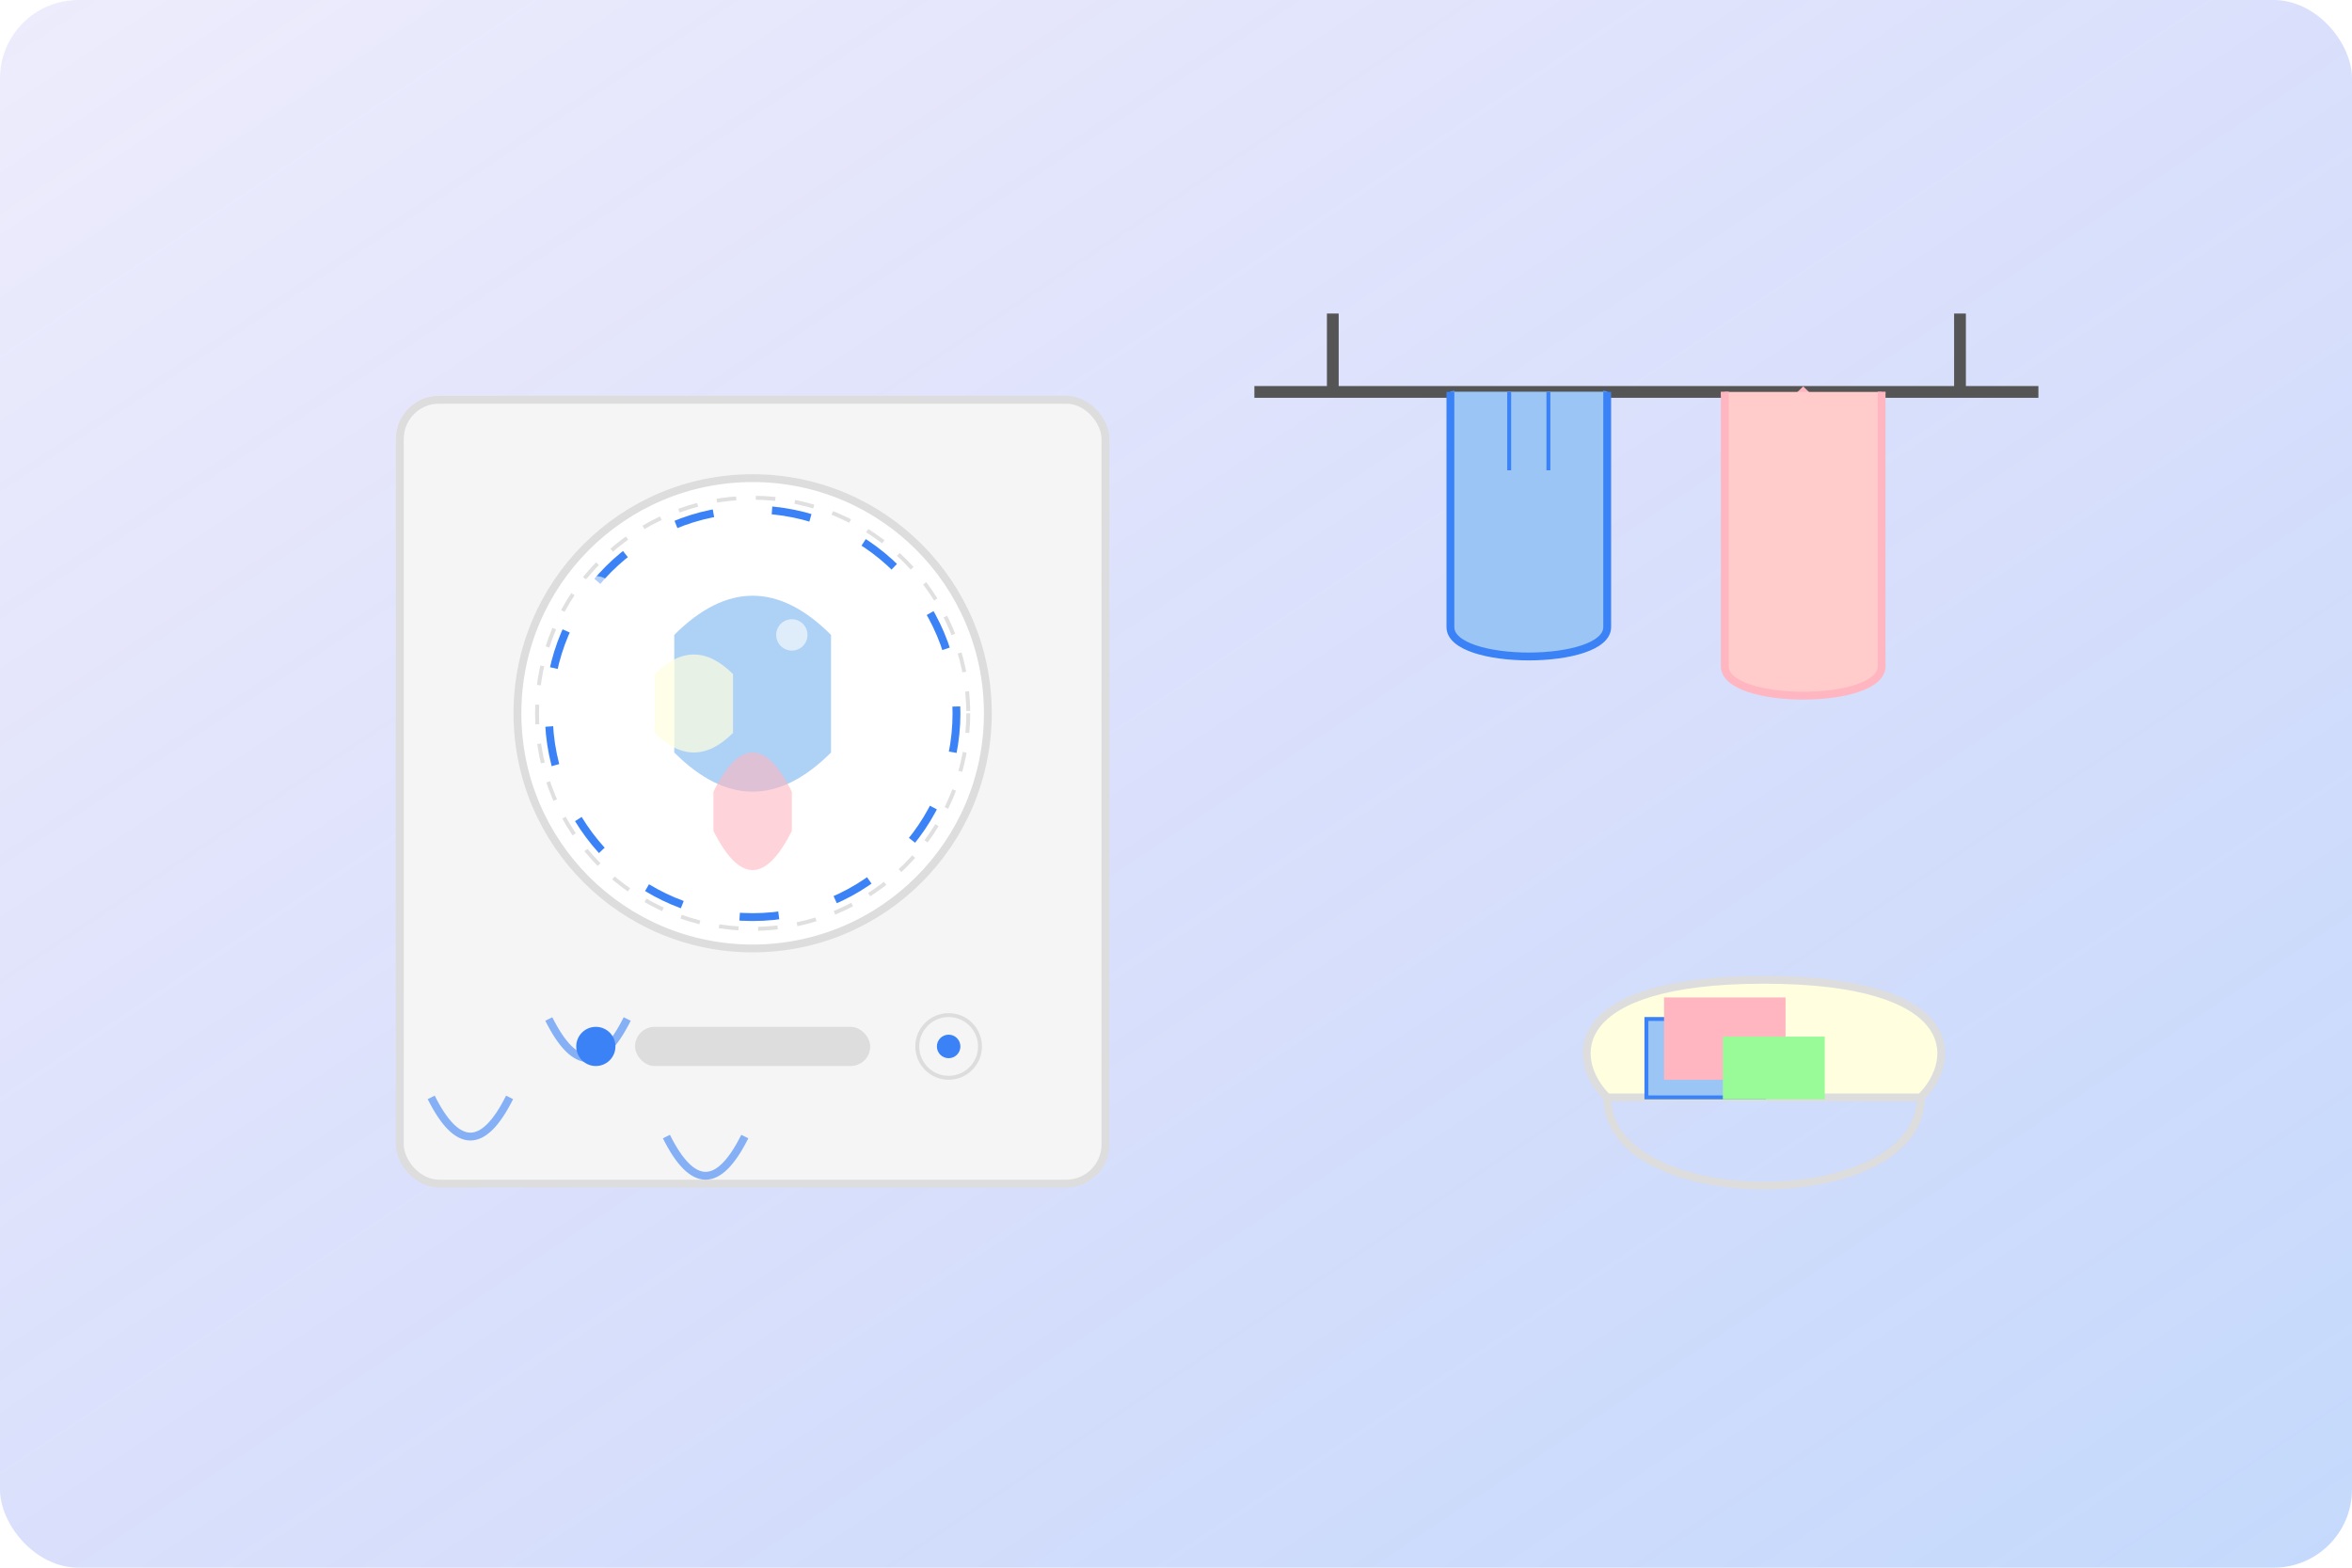 <?xml version="1.0" encoding="UTF-8"?>
<svg width="600" height="400" viewBox="0 0 600 400" xmlns="http://www.w3.org/2000/svg">
  <!-- Background gradient -->
  <defs>
    <linearGradient id="bgGradient" x1="0%" y1="0%" x2="100%" y2="100%">
      <stop offset="0%" stop-color="#4F46E5" stop-opacity="0.1"/>
      <stop offset="100%" stop-color="#3B82F6" stop-opacity="0.3"/>
    </linearGradient>
    
    <!-- Washing machine -->
    <filter id="shadow" x="-20%" y="-20%" width="140%" height="140%">
      <feGaussianBlur in="SourceAlpha" stdDeviation="3" result="blur"/>
      <feOffset in="blur" dx="2" dy="2" result="offsetBlur"/>
      <feComposite in="SourceGraphic" in2="offsetBlur" operator="over"/>
    </filter>
  </defs>
  
  <!-- Background shape -->
  <rect width="600" height="400" rx="20" fill="url(#bgGradient)"/>
  
  <!-- Washing machine -->
  <g filter="url(#shadow)" transform="translate(100, 100)">
    <rect x="0" y="0" width="180" height="200" rx="10" fill="#f5f5f5" stroke="#ddd" stroke-width="2"/>
    <circle cx="90" cy="80" r="60" fill="#fff" stroke="#ddd" stroke-width="2"/>
    <circle cx="90" cy="80" r="55" fill="none" stroke="#e0e0e0" stroke-width="1" stroke-dasharray="5,5"/>
    
    <!-- Rotating clothes animation -->
    <g>
      <circle cx="90" cy="80" r="52" fill="none" stroke="#3B82F6" stroke-width="2" stroke-dasharray="10,15">
        <animateTransform 
          attributeName="transform"
          type="rotate"
          from="0 90 80"
          to="360 90 80"
          dur="8s"
          repeatCount="indefinite"/>
      </circle>
      
      <!-- Clothes -->
      <g>
        <path d="M70,60 Q90,40 110,60 L110,90 Q90,110 70,90 Z" fill="#9AC5F4" opacity="0.8">
          <animateTransform 
            attributeName="transform"
            type="rotate"
            from="0 90 80"
            to="360 90 80"
            dur="8s"
            repeatCount="indefinite"/>
        </path>
        <path d="M80,100 Q90,80 100,100 L100,110 Q90,130 80,110 Z" fill="#FFB6C1" opacity="0.6">
          <animateTransform 
            attributeName="transform"
            type="rotate"
            from="40 90 80"
            to="400 90 80"
            dur="8s"
            repeatCount="indefinite"/>
        </path>
        <path d="M65,70 Q75,60 85,70 L85,85 Q75,95 65,85 Z" fill="#FFFFE0" opacity="0.7">
          <animateTransform 
            attributeName="transform"
            type="rotate"
            from="120 90 80"
            to="480 90 80"
            dur="8s"
            repeatCount="indefinite"/>
        </path>
      </g>
    </g>
    
    <!-- Soap bubbles animation -->
    <g>
      <circle cx="50" cy="50" r="5" fill="#fff" opacity="0.6">
        <animate attributeName="cy" from="100" to="30" dur="4s" repeatCount="indefinite"/>
        <animate attributeName="opacity" from="0.8" to="0" dur="4s" repeatCount="indefinite"/>
      </circle>
      <circle cx="100" cy="60" r="4" fill="#fff" opacity="0.6">
        <animate attributeName="cy" from="90" to="20" dur="3.5s" repeatCount="indefinite"/>
        <animate attributeName="opacity" from="0.8" to="0" dur="3.5s" repeatCount="indefinite"/>
      </circle>
      <circle cx="130" cy="80" r="3" fill="#fff" opacity="0.6">
        <animate attributeName="cy" from="110" to="40" dur="4.2s" repeatCount="indefinite"/>
        <animate attributeName="opacity" from="0.8" to="0" dur="4.2s" repeatCount="indefinite"/>
      </circle>
    </g>
    
    <!-- Controls -->
    <rect x="60" y="160" width="60" height="10" rx="5" fill="#ddd"/>
    <circle cx="50" cy="165" r="5" fill="#3B82F6"/>
    <circle cx="140" cy="165" r="8" fill="#f5f5f5" stroke="#ddd"/>
    <circle cx="140" cy="165" r="3" fill="#3B82F6"/>
  </g>
  
  <!-- Hanging clothes -->
  <g transform="translate(320, 80)">
    <!-- Clothes line -->
    <line x1="0" y1="20" x2="200" y2="20" stroke="#555" stroke-width="3"/>
    <line x1="20" y1="0" x2="20" y2="20" stroke="#555" stroke-width="3"/>
    <line x1="180" y1="0" x2="180" y2="20" stroke="#555" stroke-width="3"/>
    
    <!-- Hanging shirts -->
    <g>
      <path d="M50,20 L60,40 L80,40 L90,20" stroke="#3B82F6" stroke-width="2" fill="#9AC5F4">
        <animate attributeName="transform" values="translate(0,0); translate(0,3); translate(0,0)" dur="3s" repeatCount="indefinite"/>
      </path>
      <path d="M50,20 L50,80 C50,90 90,90 90,80 L90,20" stroke="#3B82F6" stroke-width="2" fill="#9AC5F4">
        <animate attributeName="transform" values="translate(0,0); translate(0,3); translate(0,0)" dur="3s" repeatCount="indefinite"/>
      </path>
      <line x1="65" y1="20" x2="65" y2="40" stroke="#3B82F6" stroke-width="1">
        <animate attributeName="transform" values="translate(0,0); translate(0,3); translate(0,0)" dur="3s" repeatCount="indefinite"/>
      </line>
      <line x1="75" y1="20" x2="75" y2="40" stroke="#3B82F6" stroke-width="1">
        <animate attributeName="transform" values="translate(0,0); translate(0,3); translate(0,0)" dur="3s" repeatCount="indefinite"/>
      </line>
    </g>
    
    <!-- Another hanging item -->
    <g>
      <path d="M120,20 C120,25 130,30 140,20 C150,30 160,25 160,20" stroke="#FFB6C1" stroke-width="2" fill="none">
        <animate attributeName="transform" values="translate(0,0); translate(0,2); translate(0,0)" dur="4s" repeatCount="indefinite"/>
      </path>
      <path d="M120,20 L120,90 C120,100 160,100 160,90 L160,20" stroke="#FFB6C1" stroke-width="2" fill="#FFCCCB">
        <animate attributeName="transform" values="translate(0,0); translate(0,2); translate(0,0)" dur="4s" repeatCount="indefinite"/>
      </path>
    </g>
  </g>
  
  <!-- Water droplets -->
  <g>
    <path d="M140,260 Q150,280 160,260" stroke="#3B82F6" stroke-width="2" fill="none" opacity="0.6">
      <animate attributeName="opacity" values="0.6;0;0.6" dur="2s" begin="0.2s" repeatCount="indefinite"/>
    </path>
    <path d="M110,280 Q120,300 130,280" stroke="#3B82F6" stroke-width="2" fill="none" opacity="0.6">
      <animate attributeName="opacity" values="0.6;0;0.6" dur="2s" begin="0.5s" repeatCount="indefinite"/>
    </path>
    <path d="M170,290 Q180,310 190,290" stroke="#3B82F6" stroke-width="2" fill="none" opacity="0.6">
      <animate attributeName="opacity" values="0.6;0;0.6" dur="2s" begin="0.8s" repeatCount="indefinite"/>
    </path>
  </g>
  
  <!-- Basket with cleaned clothes -->
  <g transform="translate(400, 250)">
    <path d="M10,30 C0,20 0,0 50,0 C100,0 100,20 90,30 Z" fill="#FFFFE0" stroke="#ddd" stroke-width="2"/>
    <path d="M10,30 C10,60 90,60 90,30" fill="none" stroke="#ddd" stroke-width="2"/>
    
    <!-- Folded clothes in basket -->
    <rect x="20" y="10" width="30" height="20" fill="#9AC5F4" stroke="#3B82F6" stroke-width="1"/>
    <rect x="25" y="5" width="30" height="20" fill="#FFB6C1" stroke="#FFB6C1" stroke-width="1"/>
    <rect x="40" y="15" width="25" height="15" fill="#98FB98" stroke="#98FB98" stroke-width="1"/>
  </g>
</svg> 